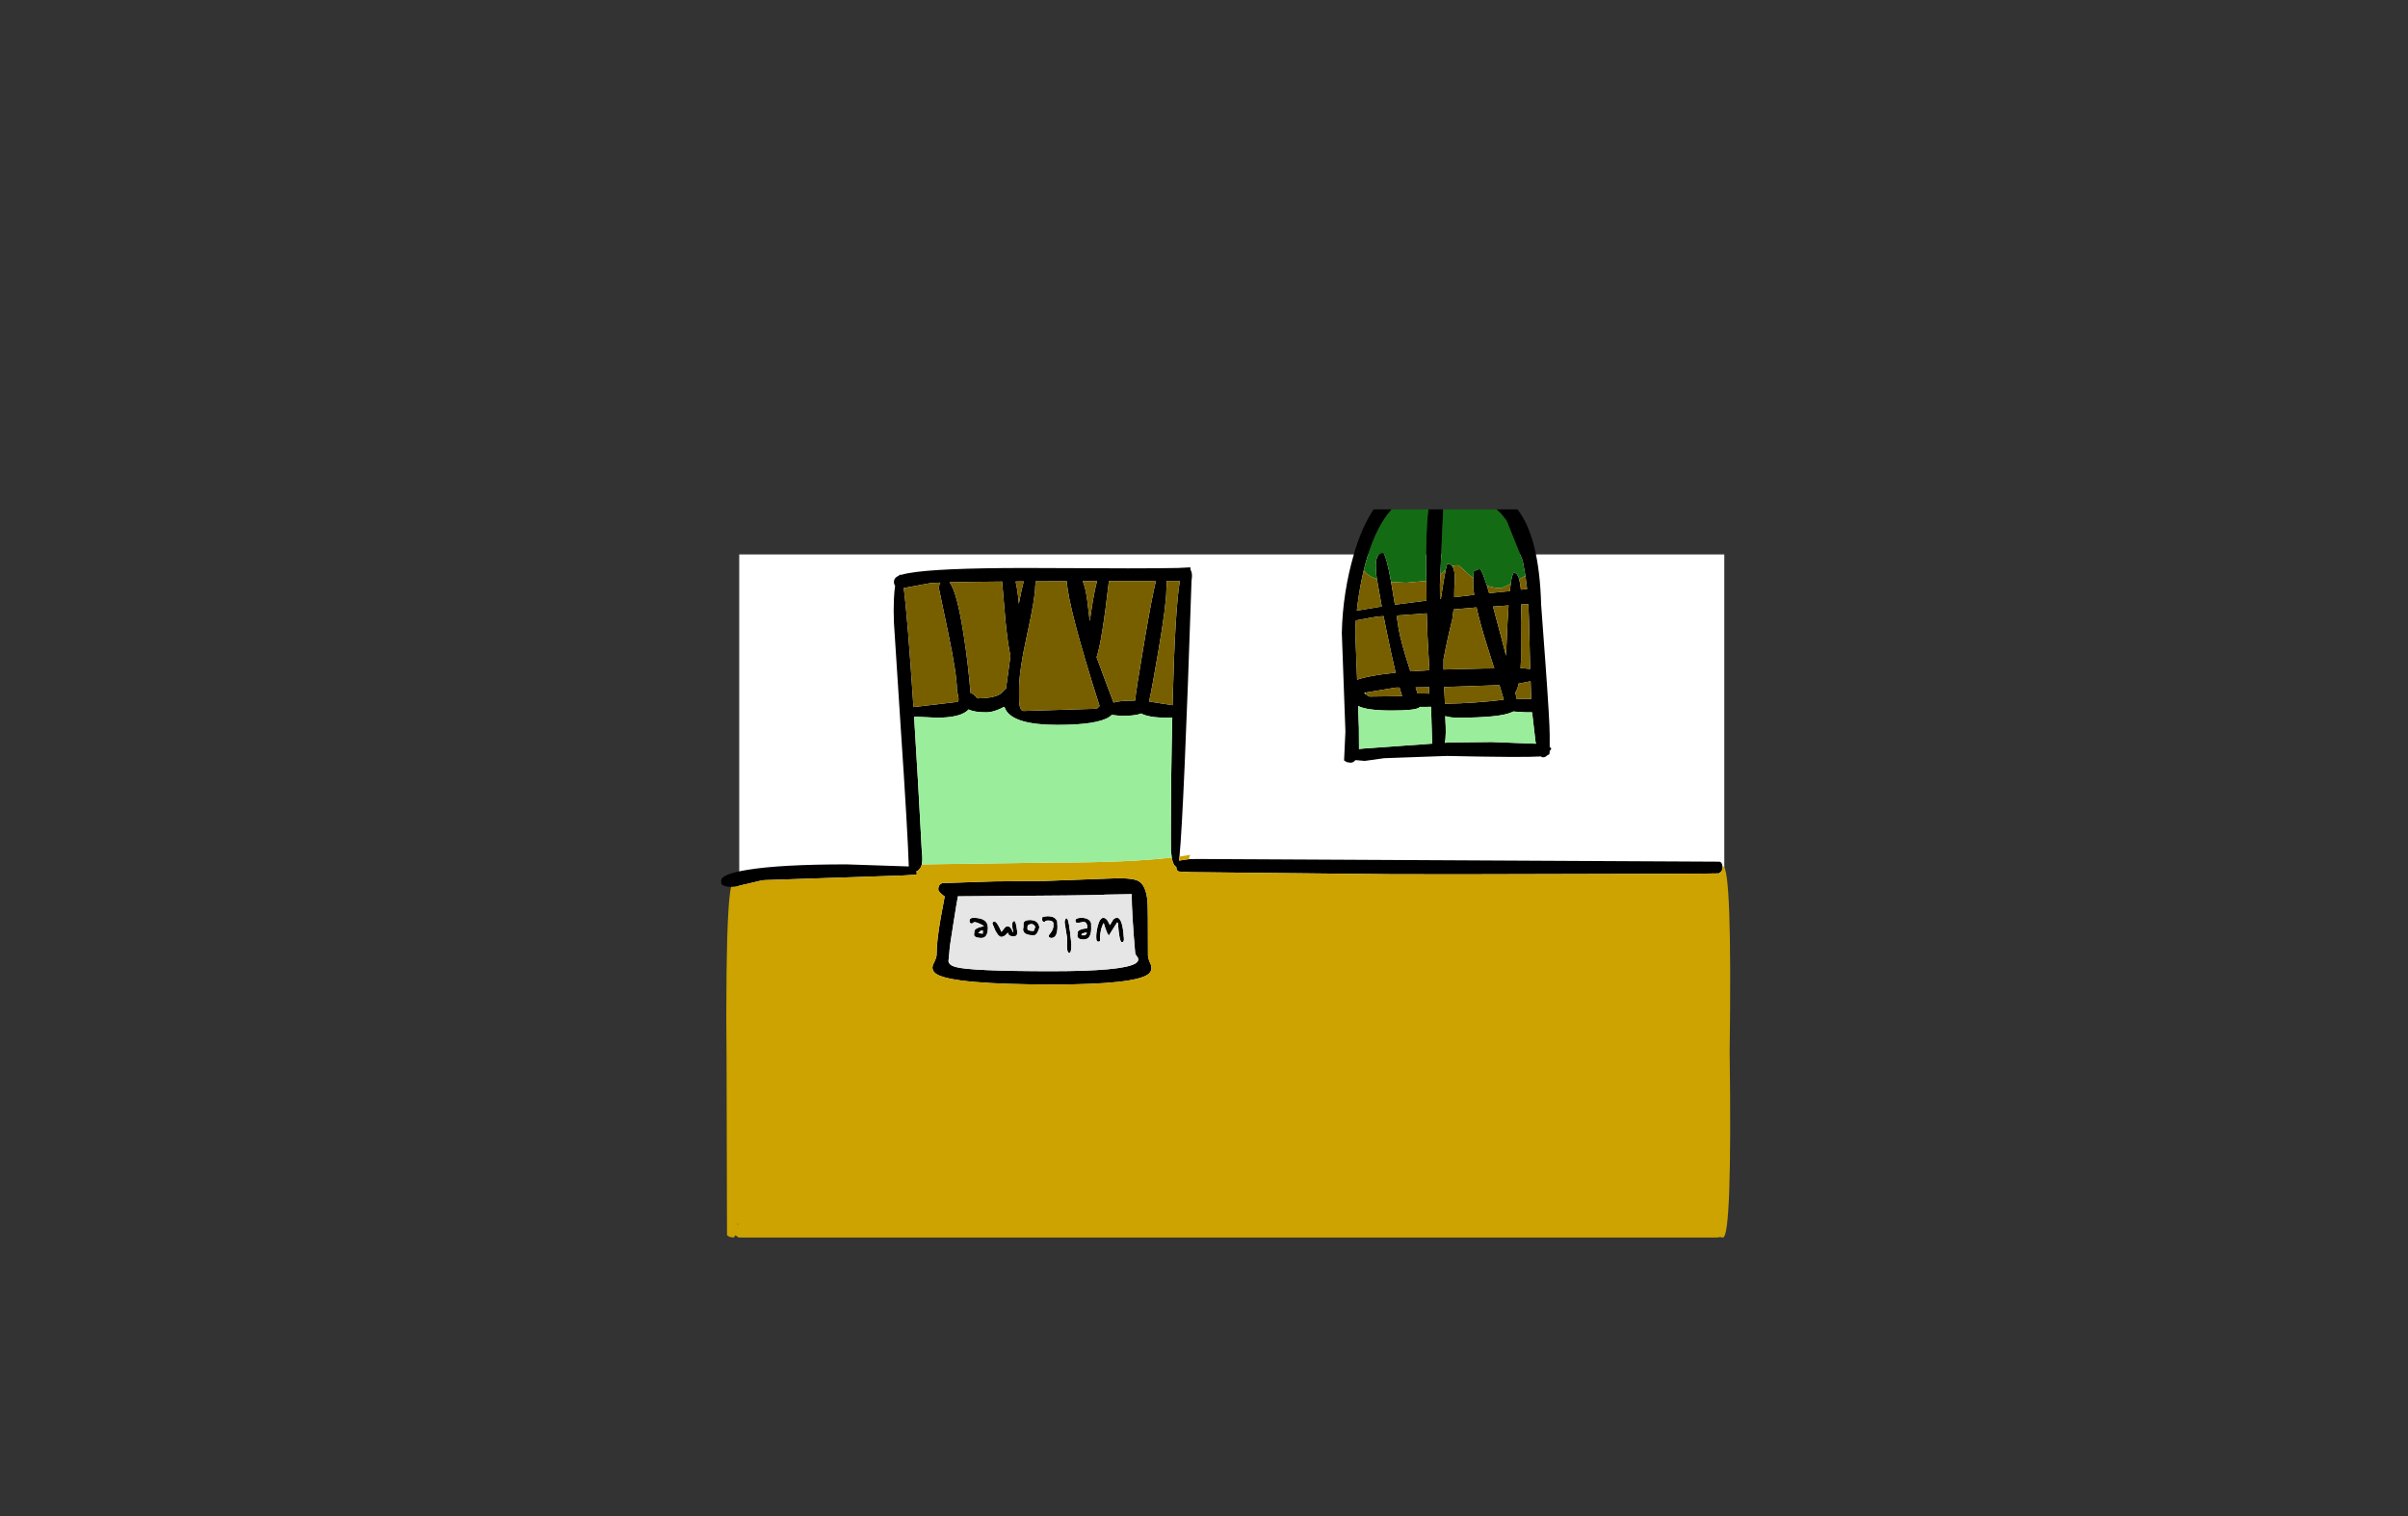 <?xml version="1.0" encoding="UTF-8" standalone="no"?>
<svg xmlns:xlink="http://www.w3.org/1999/xlink" height="842.55px" width="1337.95px" xmlns="http://www.w3.org/2000/svg">
  <rect width="100%" height="100%" fill="#333333" stroke="none"/>
  <g transform="matrix(1, 0, 0, 1, 407.45, 285.05)">
    <use height="4.5" transform="matrix(5.487, 0.0, 0.0, 81.567, 3.288, 23.017)" width="99.75" xlink:href="#shape0"/>
    <use height="404.6" transform="matrix(1.0, 0.0, 0.0, 1.0, -6.75, -2.0)" width="560.65" xlink:href="#shape1"/>
  </g>
  <defs>
    <g id="shape0" transform="matrix(1, 0, 0, 1, 49.85, -2.5)">
      <path d="M49.9 7.0 L-49.85 7.0 -49.85 2.5 49.9 2.5 49.9 7.0" fill="#ffffff" fill-rule="evenodd" stroke="none"/>
    </g>
    <g id="shape1" transform="matrix(1, 0, 0, 1, 6.75, 2.0)">
      <path d="M386.2 -2.0 L394.45 -2.0 393.35 22.75 393.35 23.0 392.85 34.3 392.8 35.6 392.6 39.6 392.65 47.7 392.65 47.75 393.15 47.7 Q394.85 36.15 395.85 31.45 396.5 28.25 396.85 28.25 398.35 28.25 399.3 29.4 401.6 32.2 400.6 41.85 L400.55 46.8 411.65 45.5 Q411.1 41.85 411.1 39.25 L411.15 36.25 411.35 32.5 412.45 31.9 Q413.4 31.25 414.85 31.25 415.8 31.25 418.7 40.35 L419.95 44.55 431.45 43.4 431.95 39.35 Q432.8 33.25 433.85 33.25 435.65 33.25 436.65 36.8 437.25 39.0 437.6 42.6 L441.05 42.25 440.1 34.85 438.65 26.8 438.55 26.4 429.7 4.35 429.45 4.05 429.25 3.75 427.3 1.25 426.05 -0.1 424.05 -2.0 435.7 -2.0 Q447.85 13.55 448.85 51.0 L451.25 83.65 Q453.6 116.0 453.6 123.35 L453.6 130.0 Q455.25 130.95 453.6 132.1 453.6 133.85 453.25 134.15 L452.2 134.7 Q451.25 135.75 449.85 135.75 449.25 135.75 448.7 135.25 L447.95 135.3 Q439.4 135.9 396.35 135.0 L361.6 136.25 350.85 137.75 345.7 137.3 Q344.55 138.75 342.85 138.75 L340.8 138.4 339.35 137.5 340.1 121.35 338.1 66.6 Q338.6 44.15 344.85 22.75 349.25 7.7 355.75 -2.0 L365.8 -2.0 Q357.65 7.0 352.35 24.25 L352.35 24.3 Q351.2 27.95 350.3 31.85 348.15 40.7 346.85 50.75 L346.45 54.25 360.3 51.95 357.6 36.75 Q357.1 33.35 357.1 32.0 356.85 29.1 357.15 26.8 L357.2 26.65 Q357.85 22.25 360.85 22.25 362.15 22.25 364.05 31.0 L365.5 38.35 365.6 39.0 367.6 50.95 385.15 48.7 385.1 39.6 385.05 37.75 384.9 29.15 Q384.85 20.5 385.15 12.25 385.45 3.75 386.2 -2.0 M549.6 196.35 L549.6 197.1 Q549.6 198.7 548.45 199.7 L547.6 200.25 Q547.25 200.5 409.35 200.75 L408.65 200.75 407.8 200.75 407.0 200.75 405.8 200.75 398.25 200.75 394.3 200.75 385.55 200.75 379.1 200.7 377.0 200.7 375.7 200.7 373.15 200.7 370.65 200.7 369.35 200.7 367.85 200.7 366.9 200.7 365.65 200.7 364.45 200.7 253.85 199.55 253.35 199.5 248.1 199.25 Q246.2 199.25 246.1 196.6 244.35 195.85 243.6 191.45 L243.2 188.05 243.15 187.85 243.1 178.6 Q243.15 145.4 243.9 113.7 L240.85 113.75 Q230.95 113.75 226.6 111.4 L226.3 111.5 Q223.3 112.75 215.5 112.75 L210.3 112.2 209.0 113.25 Q202.35 117.75 180.0 117.75 155.95 117.75 151.3 109.3 L150.6 107.65 Q144.85 110.75 140.5 110.75 133.85 110.75 130.75 109.15 126.65 113.75 113.0 113.75 L100.45 113.15 Q102.8 150.5 104.75 188.1 105.3 192.6 104.75 195.25 104.25 197.25 103.1 198.15 103.05 198.6 101.75 199.1 L101.85 199.75 101.95 200.3 Q102.0 200.75 101.65 200.95 L94.4 201.4 17.25 204.0 Q16.1 204.0 8.45 205.9 L1.25 207.55 -0.5 207.75 -1.25 207.75 Q-4.75 207.65 -6.1 206.6 L-6.25 206.5 -6.55 206.15 Q-6.75 205.85 -6.75 204.25 -6.75 200.65 8.0 198.25 26.4 195.25 63.0 195.25 L97.5 196.4 Q96.9 177.1 93.05 119.8 L89.25 61.0 Q88.95 54.2 89.25 47.55 89.45 43.35 89.9 40.45 89.25 39.6 89.25 38.25 89.25 36.35 91.05 35.3 L91.7 35.0 Q92.3 34.25 93.0 34.25 93.1 34.25 93.2 34.4 96.25 33.45 101.8 32.75 121.75 30.25 174.8 30.6 227.8 30.95 247.05 30.55 L253.95 30.2 254.05 31.65 Q255.3 33.4 254.6 37.5 250.3 166.15 247.9 190.9 L247.65 193.15 253.1 192.35 257.85 192.25 547.6 193.75 Q549.35 193.75 549.6 196.35 M441.75 50.7 L439.85 50.75 437.85 50.7 437.6 60.35 437.65 81.75 437.4 86.2 437.4 86.25 438.35 86.25 442.75 86.65 442.1 59.5 441.75 50.7 M430.75 51.35 L423.4 51.9 422.1 51.95 426.35 67.8 429.35 79.35 430.15 61.25 430.75 51.35 M412.95 52.45 L400.2 53.55 399.45 59.25 Q397.05 68.55 394.6 81.25 L394.6 87.0 395.25 86.95 417.4 86.4 418.1 86.4 419.55 86.4 422.8 86.35 418.8 73.7 Q414.85 61.15 412.95 52.45 M443.35 102.95 L443.0 93.5 437.45 94.6 436.8 94.7 436.35 94.75 Q435.6 98.4 434.5 99.85 L435.35 103.45 440.35 103.25 443.35 103.35 443.35 102.95 M361.3 57.3 Q357.05 57.5 351.65 58.65 L345.9 59.7 Q345.6 63.65 345.6 66.6 L346.6 92.65 Q353.25 90.25 368.0 88.75 365.75 79.25 362.7 64.3 L361.3 57.3 M369.6 64.0 Q370.85 71.55 376.2 88.0 L385.2 87.45 386.8 87.35 386.25 78.3 Q385.55 67.3 385.3 55.75 L368.55 56.95 369.6 64.0 M351.4 100.65 Q352.85 102.0 353.6 102.0 L371.6 101.75 370.15 97.0 368.1 97.0 351.25 99.8 350.55 99.95 351.4 100.65 M386.65 97.35 L386.75 96.8 386.65 96.8 379.1 96.9 380.2 100.3 382.85 100.25 386.6 100.35 Q386.5 98.9 386.65 97.35 M394.95 97.3 L395.4 105.55 395.4 106.0 Q412.45 105.7 428.1 103.75 L425.7 95.65 394.9 96.7 394.95 97.3 M387.7 107.7 L382.85 107.75 381.45 107.75 380.85 108.25 Q378.25 109.75 365.85 109.75 351.8 109.75 347.15 107.2 L347.2 108.15 347.4 113.9 347.4 114.25 347.4 114.35 347.5 117.0 347.6 119.5 347.6 119.8 347.6 120.8 347.6 121.35 347.65 130.75 347.6 131.15 349.95 130.9 388.3 128.15 387.7 108.25 387.7 107.7 M395.6 112.85 L395.6 114.25 Q396.2 123.05 395.4 127.7 L397.85 127.5 421.35 127.25 445.95 128.2 445.85 127.55 445.7 126.9 443.85 111.0 443.8 110.75 440.35 110.75 433.35 110.3 432.85 110.55 Q426.4 113.75 402.35 113.75 398.5 113.75 395.6 112.85 M208.7 37.8 Q204.8 71.75 201.85 80.1 L205.9 91.1 211.25 105.35 Q214.6 104.25 222.5 104.25 L223.25 104.25 Q223.45 100.3 229.0 67.75 232.7 46.25 234.8 37.75 L208.7 37.8 M240.6 42.85 Q240.6 50.7 236.2 76.55 232.75 96.95 231.0 104.75 L244.05 106.8 244.15 103.25 Q245.45 53.65 248.1 37.75 L240.8 37.75 Q240.95 39.9 240.6 42.85 M194.15 37.85 Q195.7 41.6 196.65 48.45 L198.05 60.1 199.0 53.75 Q200.65 42.95 202.1 37.85 L194.15 37.85 M167.75 40.6 Q167.75 47.05 163.25 67.45 158.75 87.8 158.75 98.0 L158.8 104.8 Q159.2 110.0 161.25 110.0 L202.0 108.75 203.5 107.25 Q186.0 52.35 185.3 37.9 L168.05 37.95 167.75 40.6 M156.85 38.05 Q157.95 42.65 158.65 50.45 160.15 42.45 161.35 38.0 L156.85 38.05 M115.05 38.65 L109.25 39.0 94.7 41.7 Q96.8 57.65 100.1 107.85 L124.25 105.0 Q125.5 104.85 125.05 102.45 L124.25 98.25 Q124.25 89.7 119.25 65.9 L114.25 42.0 Q114.25 39.8 115.05 38.65 M151.5 97.65 L154.0 79.4 Q152.65 73.65 151.25 60.4 L149.35 38.1 Q130.15 38.25 120.1 38.5 124.25 43.4 128.05 68.1 130.45 83.55 131.75 99.25 L131.9 100.25 132.0 100.25 Q133.6 100.25 135.5 103.0 145.35 103.0 148.9 100.15 L150.8 98.15 151.5 97.65 M132.35 228.1 Q131.7 228.1 131.4 227.5 L131.2 226.85 Q131.2 224.95 133.4 224.95 141.45 224.95 141.45 230.4 141.45 236.1 137.85 236.15 134.6 236.1 133.9 234.9 133.55 234.25 133.85 233.55 133.85 232.0 134.5 231.35 135.55 230.35 139.2 229.6 138.95 229.15 137.05 228.3 135.05 227.3 133.75 227.35 133.0 228.1 132.35 228.1 M136.1 233.45 L138.6 233.75 138.65 232.15 138.8 231.95 137.35 232.15 136.55 233.0 Q136.2 233.15 136.1 233.45 M161.2 230.2 L161.25 227.8 Q161.9 226.15 164.75 226.15 169.4 226.15 170.0 230.0 170.0 231.1 169.15 232.75 168.2 234.65 166.95 234.65 162.25 234.65 161.25 232.55 160.8 231.5 161.2 230.2 M152.6 233.15 Q150.65 235.55 148.85 235.55 147.35 235.5 145.5 231.85 L143.95 228.1 Q143.95 227.05 145.15 227.05 146.5 227.0 149.0 232.75 L150.8 230.5 Q151.35 229.7 152.4 229.7 154.3 229.7 155.25 232.85 L155.55 232.85 Q154.95 230.45 154.95 229.0 154.95 226.7 156.15 226.75 157.05 226.7 157.8 233.1 157.8 235.2 155.85 235.25 153.7 235.25 153.0 234.3 152.65 233.8 152.6 233.15 M122.2 228.65 Q120.05 241.8 120.05 244.05 L119.55 248.95 Q119.7 251.15 123.4 252.25 131.75 254.6 177.15 254.6 216.0 254.6 223.35 250.35 225.65 248.95 224.7 247.0 223.25 245.1 223.3 244.65 221.35 222.5 221.35 211.8 L206.65 212.05 Q204.95 212.5 124.8 213.0 124.05 216.85 122.2 228.65 M116.25 205.65 L145.0 204.7 173.1 204.45 208.15 203.15 Q221.15 202.45 225.0 204.45 229.4 206.75 230.15 216.15 230.4 219.1 230.4 245.95 230.4 247.55 232.05 251.1 233.05 254.35 230.45 256.35 222.75 261.95 177.85 262.0 122.65 261.95 113.15 256.35 109.8 254.35 110.95 251.0 112.9 247.3 112.95 245.6 112.9 238.25 115.2 225.2 L117.45 213.1 Q113.85 210.5 113.9 209.2 113.85 206.35 116.25 205.65 M213.25 227.5 L208.75 234.65 Q207.85 234.65 205.8 227.8 203.65 231.5 203.75 237.8 203.5 238.2 202.8 238.2 201.85 238.2 201.7 236.8 L201.65 235.25 Q201.65 233.0 202.4 229.75 203.6 224.95 205.6 224.95 206.95 224.95 208.05 226.65 L209.25 229.0 210.75 226.45 Q211.6 224.95 213.25 224.95 216.2 224.95 216.95 235.6 217.4 238.5 215.9 238.5 214.45 238.5 213.7 227.8 L213.25 227.5 M180.1 229.85 Q180.1 236.15 176.65 236.15 175.7 236.1 175.35 235.55 L175.2 234.95 Q175.15 234.7 176.5 233.05 177.85 231.1 177.85 229.45 L177.85 227.8 Q177.45 226.45 175.05 226.45 173.8 226.4 173.45 226.8 173.1 227.2 172.8 227.2 171.95 227.2 171.65 226.45 171.55 226.0 171.6 225.55 171.6 224.5 172.05 224.35 L174.6 224.05 Q178.9 224.05 179.95 226.9 L180.1 229.85 M166.9 232.25 L167.75 230.1 Q167.75 229.7 167.15 229.05 166.45 228.4 165.85 228.4 163.45 228.4 163.45 230.1 L163.45 231.35 Q164.0 232.25 166.9 232.25 M196.6 229.0 Q196.0 227.2 194.7 227.2 L191.25 227.8 Q190.55 227.8 190.3 227.2 L190.05 226.6 Q190.05 224.95 193.45 224.95 197.8 224.95 198.8 227.9 L198.85 231.0 Q198.8 237.0 194.6 237.0 191.95 237.0 191.3 235.65 191.0 234.95 191.25 234.15 191.2 232.8 191.6 232.4 192.65 231.05 196.6 230.8 L196.6 229.0 M196.45 233.25 Q195.3 232.95 193.5 233.95 L193.5 234.65 195.45 234.65 196.3 233.75 196.45 233.25 M185.3 225.25 Q186.5 225.25 187.85 239.8 187.8 244.45 186.75 244.45 185.45 244.45 185.4 241.0 L185.45 236.0 184.1 227.65 Q184.1 225.25 185.3 225.25" fill="#000000" fill-rule="evenodd" stroke="none"/>
      <path d="M394.45 -2.0 L424.05 -2.0 426.05 -0.1 427.3 1.25 429.25 3.75 429.45 4.05 429.7 4.35 438.55 26.4 438.65 26.8 440.1 34.85 437.1 36.55 436.65 36.8 Q435.65 33.25 433.85 33.25 432.8 33.25 431.95 39.35 427.3 41.75 426.35 41.75 422.55 41.75 418.7 40.35 415.8 31.25 414.85 31.25 413.4 31.25 412.45 31.9 L411.35 32.5 411.15 36.25 410.05 35.4 Q403.25 29.0 402.6 29.0 L399.3 29.4 Q398.35 28.25 396.85 28.25 396.5 28.25 395.85 31.45 L393.3 33.9 392.85 34.3 393.35 23.0 393.5 22.75 393.35 22.75 394.45 -2.0 M365.8 -2.0 L386.2 -2.0 Q385.45 3.75 385.15 12.25 384.85 20.5 384.9 29.15 L385.05 37.75 373.85 38.75 365.65 38.35 365.5 38.35 364.05 31.0 Q362.15 22.25 360.85 22.25 357.85 22.25 357.2 26.65 L357.15 26.8 Q356.85 29.1 357.1 32.0 357.1 33.35 357.6 36.75 353.8 35.45 351.6 33.4 L350.3 31.85 Q351.2 27.95 352.35 24.3 L352.35 24.25 Q357.65 7.0 365.8 -2.0" fill="#136c13" fill-rule="evenodd" stroke="none"/>
      <path d="M549.6 196.35 Q549.7 196.25 549.85 196.25 555.0 196.25 553.6 299.35 555.0 402.6 549.85 402.6 L547.95 402.35 546.85 402.6 3.0 402.6 1.1 401.3 Q0.6 402.6 0.0 402.6 L-2.05 402.25 -3.5 401.35 -3.75 303.85 Q-4.05 279.15 -3.75 254.5 -3.25 216.3 -1.25 207.75 L-0.5 207.75 1.25 207.55 8.45 205.9 Q16.1 204.0 17.25 204.0 L94.4 201.4 101.65 200.95 Q102.0 200.75 101.95 200.3 L101.95 199.75 101.85 199.75 101.75 199.1 Q103.05 198.6 103.1 198.15 104.25 197.25 104.75 195.25 L177.35 194.25 Q219.85 194.25 243.6 191.45 244.35 195.85 246.1 196.6 246.2 199.25 248.1 199.25 L253.35 199.5 253.85 199.55 364.45 200.7 365.65 200.7 366.9 200.7 367.85 200.7 369.35 200.7 370.65 200.7 373.15 200.7 375.7 200.7 377.0 200.7 379.1 200.7 385.55 200.75 394.3 200.75 398.25 200.75 405.8 200.75 407.0 200.75 407.8 200.75 408.65 200.75 409.35 200.75 Q547.25 200.5 547.6 200.25 L548.35 200.35 548.45 199.7 Q549.6 198.7 549.6 197.1 L549.6 196.35 M247.9 190.9 L253.9 189.95 Q253.35 191.05 253.1 192.35 L247.65 193.15 247.9 190.9 M116.25 205.65 Q113.85 206.35 113.9 209.2 113.85 210.5 117.45 213.1 L115.2 225.2 Q112.9 238.25 112.95 245.6 112.9 247.3 110.95 251.0 109.8 254.35 113.15 256.35 122.65 261.95 177.85 262.0 222.75 261.95 230.45 256.35 233.05 254.35 232.05 251.1 230.4 247.55 230.4 245.95 230.4 219.1 230.15 216.15 229.4 206.75 225.0 204.45 221.15 202.45 208.15 203.15 L173.1 204.45 145.0 204.7 116.25 205.65 M2.3 395.05 L2.25 395.45 3.0 395.1 2.3 395.05" fill="#cca300" fill-rule="evenodd" stroke="none"/>
      <path d="M385.05 37.75 L385.1 39.6 385.15 48.7 367.6 50.95 365.6 39.0 365.65 38.35 373.85 38.75 385.05 37.75 M357.6 36.75 L360.3 51.95 346.45 54.25 346.85 50.75 Q348.15 40.7 350.3 31.85 L351.6 33.4 Q353.8 35.45 357.6 36.75 M399.3 29.4 L402.6 29.0 Q403.25 29.0 410.05 35.4 L411.15 36.25 411.1 39.25 Q411.1 41.85 411.65 45.5 L400.55 46.8 400.6 41.85 Q401.6 32.2 399.3 29.4 M418.7 40.35 Q422.55 41.75 426.35 41.75 427.3 41.75 431.95 39.35 L431.45 43.4 419.95 44.55 418.7 40.35 M436.65 36.8 L437.1 36.55 440.1 34.85 441.05 42.25 437.6 42.6 Q437.25 39.0 436.65 36.8 M443.35 103.35 L440.35 103.25 435.35 103.45 434.5 99.85 Q435.6 98.4 436.35 94.75 L436.8 94.7 437.45 94.6 443.0 93.5 443.35 102.95 443.35 103.35 M412.95 52.45 Q414.85 61.15 418.8 73.7 L422.8 86.35 419.55 86.4 418.1 86.4 417.4 86.4 395.25 86.95 394.6 87.0 394.6 81.25 Q397.05 68.55 399.45 59.25 L400.2 53.55 412.95 52.45 M430.75 51.35 L430.15 61.25 429.35 79.35 426.35 67.8 422.1 51.95 423.4 51.9 430.75 51.35 M441.75 50.7 L442.1 59.5 442.75 86.65 438.35 86.25 437.4 86.25 437.4 86.2 437.65 81.75 437.6 60.35 437.85 50.7 439.85 50.75 441.75 50.7 M392.85 34.3 L393.3 33.9 395.85 31.45 Q394.85 36.15 393.15 47.7 L392.65 47.75 392.65 47.7 392.6 39.6 392.8 35.6 392.85 34.3 M351.25 99.8 L368.1 97.0 370.15 97.0 371.6 101.75 353.6 102.0 Q352.85 102.0 351.4 100.65 L351.25 99.8 M369.6 64.0 L368.55 56.95 385.3 55.75 Q385.55 67.3 386.25 78.3 L386.8 87.35 385.2 87.45 376.2 88.0 Q370.85 71.55 369.6 64.0 M361.3 57.3 L362.7 64.3 Q365.75 79.25 368.0 88.75 353.25 90.25 346.6 92.65 L345.6 66.6 Q345.6 63.65 345.9 59.7 L351.65 58.65 Q357.05 57.5 361.3 57.3 M386.65 96.8 L386.65 97.35 Q386.5 98.9 386.6 100.35 L382.85 100.25 380.2 100.3 379.1 96.9 386.65 96.8 M394.95 97.3 L394.9 96.7 425.7 95.65 428.1 103.75 Q412.45 105.7 395.4 106.0 L395.4 105.55 394.95 97.3 M167.75 40.6 L168.05 37.95 185.3 37.9 Q186.0 52.35 203.5 107.25 L202.0 108.75 161.25 110.0 Q159.2 110.0 158.8 104.8 L158.75 98.0 Q158.75 87.8 163.25 67.45 167.75 47.05 167.75 40.6 M194.15 37.85 L202.1 37.85 Q200.65 42.95 199.0 53.75 L198.05 60.1 196.65 48.45 Q195.7 41.6 194.15 37.85 M240.6 42.85 Q240.95 39.9 240.8 37.75 L248.1 37.75 Q245.45 53.65 244.15 103.25 L244.05 106.8 231.0 104.75 Q232.75 96.95 236.2 76.55 240.6 50.7 240.6 42.85 M208.7 37.8 L234.8 37.75 Q232.7 46.25 229.0 67.75 223.45 100.3 223.25 104.25 L222.5 104.25 Q214.6 104.25 211.25 105.35 L205.9 91.1 201.85 80.1 Q204.8 71.75 208.7 37.8 M151.5 97.65 L150.8 98.15 148.9 100.15 Q145.35 103.0 135.5 103.0 133.6 100.25 132.0 100.25 L131.9 100.25 131.75 99.25 Q130.45 83.55 128.05 68.1 124.25 43.4 120.1 38.5 130.15 38.25 149.35 38.1 L151.25 60.4 Q152.65 73.65 154.0 79.4 L151.5 97.65 M115.05 38.65 Q114.25 39.8 114.25 42.0 L119.25 65.9 Q124.25 89.7 124.25 98.25 L125.05 102.45 Q125.5 104.85 124.25 105.0 L100.1 107.85 Q96.8 57.65 94.7 41.7 L109.25 39.0 115.05 38.65 M156.85 38.05 L161.35 38.0 Q160.15 42.45 158.65 50.45 157.95 42.65 156.85 38.05" fill="#775f00" fill-rule="evenodd" stroke="none"/>
      <path d="M365.6 39.0 L365.5 38.35 365.65 38.35 365.6 39.0 M243.6 191.45 Q219.85 194.25 177.35 194.25 L104.75 195.25 Q105.3 192.6 104.75 188.1 102.8 150.5 100.45 113.15 L113.0 113.75 Q126.65 113.75 130.75 109.15 133.85 110.75 140.5 110.75 144.85 110.75 150.6 107.65 L151.3 109.3 Q155.95 117.75 180.0 117.75 202.35 117.75 209.0 113.25 L210.3 112.2 215.5 112.75 Q223.3 112.75 226.3 111.5 L226.6 111.4 Q230.95 113.75 240.85 113.75 L243.9 113.7 Q243.15 145.4 243.1 178.6 L243.15 187.85 243.2 188.05 243.6 191.45 M443.35 103.35 L443.35 102.95 443.35 103.35 M393.35 22.75 L393.5 22.75 393.35 23.0 393.35 22.75 M351.25 99.8 L351.4 100.65 350.55 99.95 351.25 99.8 M386.65 96.8 L386.75 96.8 386.65 97.35 386.65 96.8 M387.7 107.7 L387.7 108.25 388.3 128.15 349.95 130.9 347.6 131.15 347.65 130.75 347.6 121.35 347.6 120.8 347.6 119.8 347.6 119.5 347.5 117.0 347.4 114.35 347.4 114.25 347.4 113.9 347.2 108.15 347.15 107.2 Q351.8 109.75 365.85 109.75 378.25 109.75 380.85 108.25 L381.45 107.75 382.85 107.75 387.7 107.7 M395.6 112.85 Q398.5 113.75 402.35 113.75 426.4 113.75 432.85 110.55 L433.35 110.3 440.35 110.75 443.8 110.75 443.85 111.0 445.7 126.9 445.85 127.55 445.95 128.2 421.35 127.25 397.85 127.5 395.4 127.7 Q396.2 123.05 395.6 114.25 L395.6 112.85" fill="#9aed9a" fill-rule="evenodd" stroke="none"/>
      <path d="M122.2 228.65 Q124.05 216.85 124.8 213.0 204.95 212.5 206.65 212.05 L221.35 211.8 Q221.35 222.5 223.3 244.65 223.25 245.1 224.7 247.0 225.65 248.95 223.35 250.35 216.0 254.6 177.15 254.6 131.75 254.6 123.4 252.25 119.7 251.15 119.55 248.95 L120.05 244.05 Q120.05 241.8 122.2 228.65 M152.6 233.15 Q152.65 233.8 153.0 234.3 153.7 235.25 155.85 235.25 157.8 235.2 157.8 233.1 157.05 226.7 156.15 226.75 154.95 226.7 154.95 229.0 154.95 230.45 155.55 232.85 L155.25 232.85 Q154.3 229.7 152.4 229.7 151.35 229.7 150.8 230.5 L149.0 232.75 Q146.5 227.0 145.15 227.05 143.95 227.05 143.95 228.1 L145.5 231.85 Q147.35 235.5 148.85 235.55 150.65 235.55 152.6 233.15 M161.2 230.2 Q160.8 231.5 161.25 232.55 162.25 234.65 166.95 234.65 168.2 234.65 169.15 232.75 170.0 231.1 170.0 230.0 169.4 226.15 164.75 226.15 161.9 226.15 161.25 227.8 L161.2 230.2 M136.1 233.45 Q136.2 233.15 136.55 233.0 L137.35 232.15 138.8 231.95 138.65 232.15 138.6 233.75 136.1 233.45 M132.35 228.1 Q133.0 228.1 133.75 227.35 135.05 227.3 137.05 228.3 138.95 229.15 139.2 229.6 135.55 230.35 134.5 231.35 133.85 232.0 133.85 233.55 133.55 234.25 133.9 234.9 134.6 236.1 137.85 236.15 141.45 236.1 141.45 230.4 141.45 224.95 133.4 224.95 131.2 224.95 131.2 226.85 L131.4 227.5 Q131.7 228.1 132.35 228.1 M185.3 225.25 Q184.1 225.25 184.1 227.65 L185.45 236.0 185.4 241.0 Q185.45 244.45 186.75 244.45 187.8 244.45 187.85 239.8 186.5 225.25 185.3 225.25 M196.45 233.25 L196.3 233.75 195.45 234.65 193.5 234.65 193.5 233.95 Q195.3 232.95 196.45 233.25 M196.6 229.0 L196.6 230.8 Q192.65 231.05 191.6 232.4 191.2 232.8 191.25 234.15 191.0 234.95 191.3 235.65 191.95 237.0 194.6 237.0 198.8 237.0 198.85 231.0 L198.8 227.9 Q197.8 224.95 193.45 224.95 190.05 224.95 190.05 226.6 L190.3 227.2 Q190.55 227.8 191.25 227.8 L194.7 227.2 Q196.0 227.2 196.6 229.0 M166.9 232.25 Q164.0 232.25 163.45 231.35 L163.45 230.1 Q163.45 228.4 165.85 228.4 166.45 228.4 167.15 229.05 167.75 229.7 167.75 230.1 L166.9 232.25 M180.1 229.85 L179.95 226.9 Q178.9 224.05 174.6 224.05 L172.05 224.35 Q171.6 224.5 171.6 225.55 171.55 226.0 171.65 226.45 171.95 227.2 172.8 227.2 173.1 227.2 173.45 226.8 173.8 226.4 175.05 226.45 177.45 226.45 177.85 227.8 L177.85 229.45 Q177.85 231.1 176.5 233.05 175.15 234.7 175.2 234.95 L175.35 235.55 Q175.7 236.1 176.65 236.15 180.1 236.15 180.1 229.85 M213.25 227.5 L213.7 227.8 Q214.45 238.5 215.9 238.5 217.4 238.5 216.95 235.6 216.2 224.95 213.25 224.95 211.6 224.95 210.75 226.45 L209.25 229.0 208.05 226.65 Q206.95 224.95 205.6 224.95 203.6 224.95 202.4 229.75 201.65 233.0 201.65 235.25 L201.7 236.8 Q201.85 238.2 202.8 238.2 203.5 238.2 203.75 237.8 203.65 231.5 205.8 227.8 207.85 234.65 208.75 234.65 L213.25 227.5" fill="#e6e6e6" fill-rule="evenodd" stroke="none"/>
    </g>
  </defs>
</svg>
